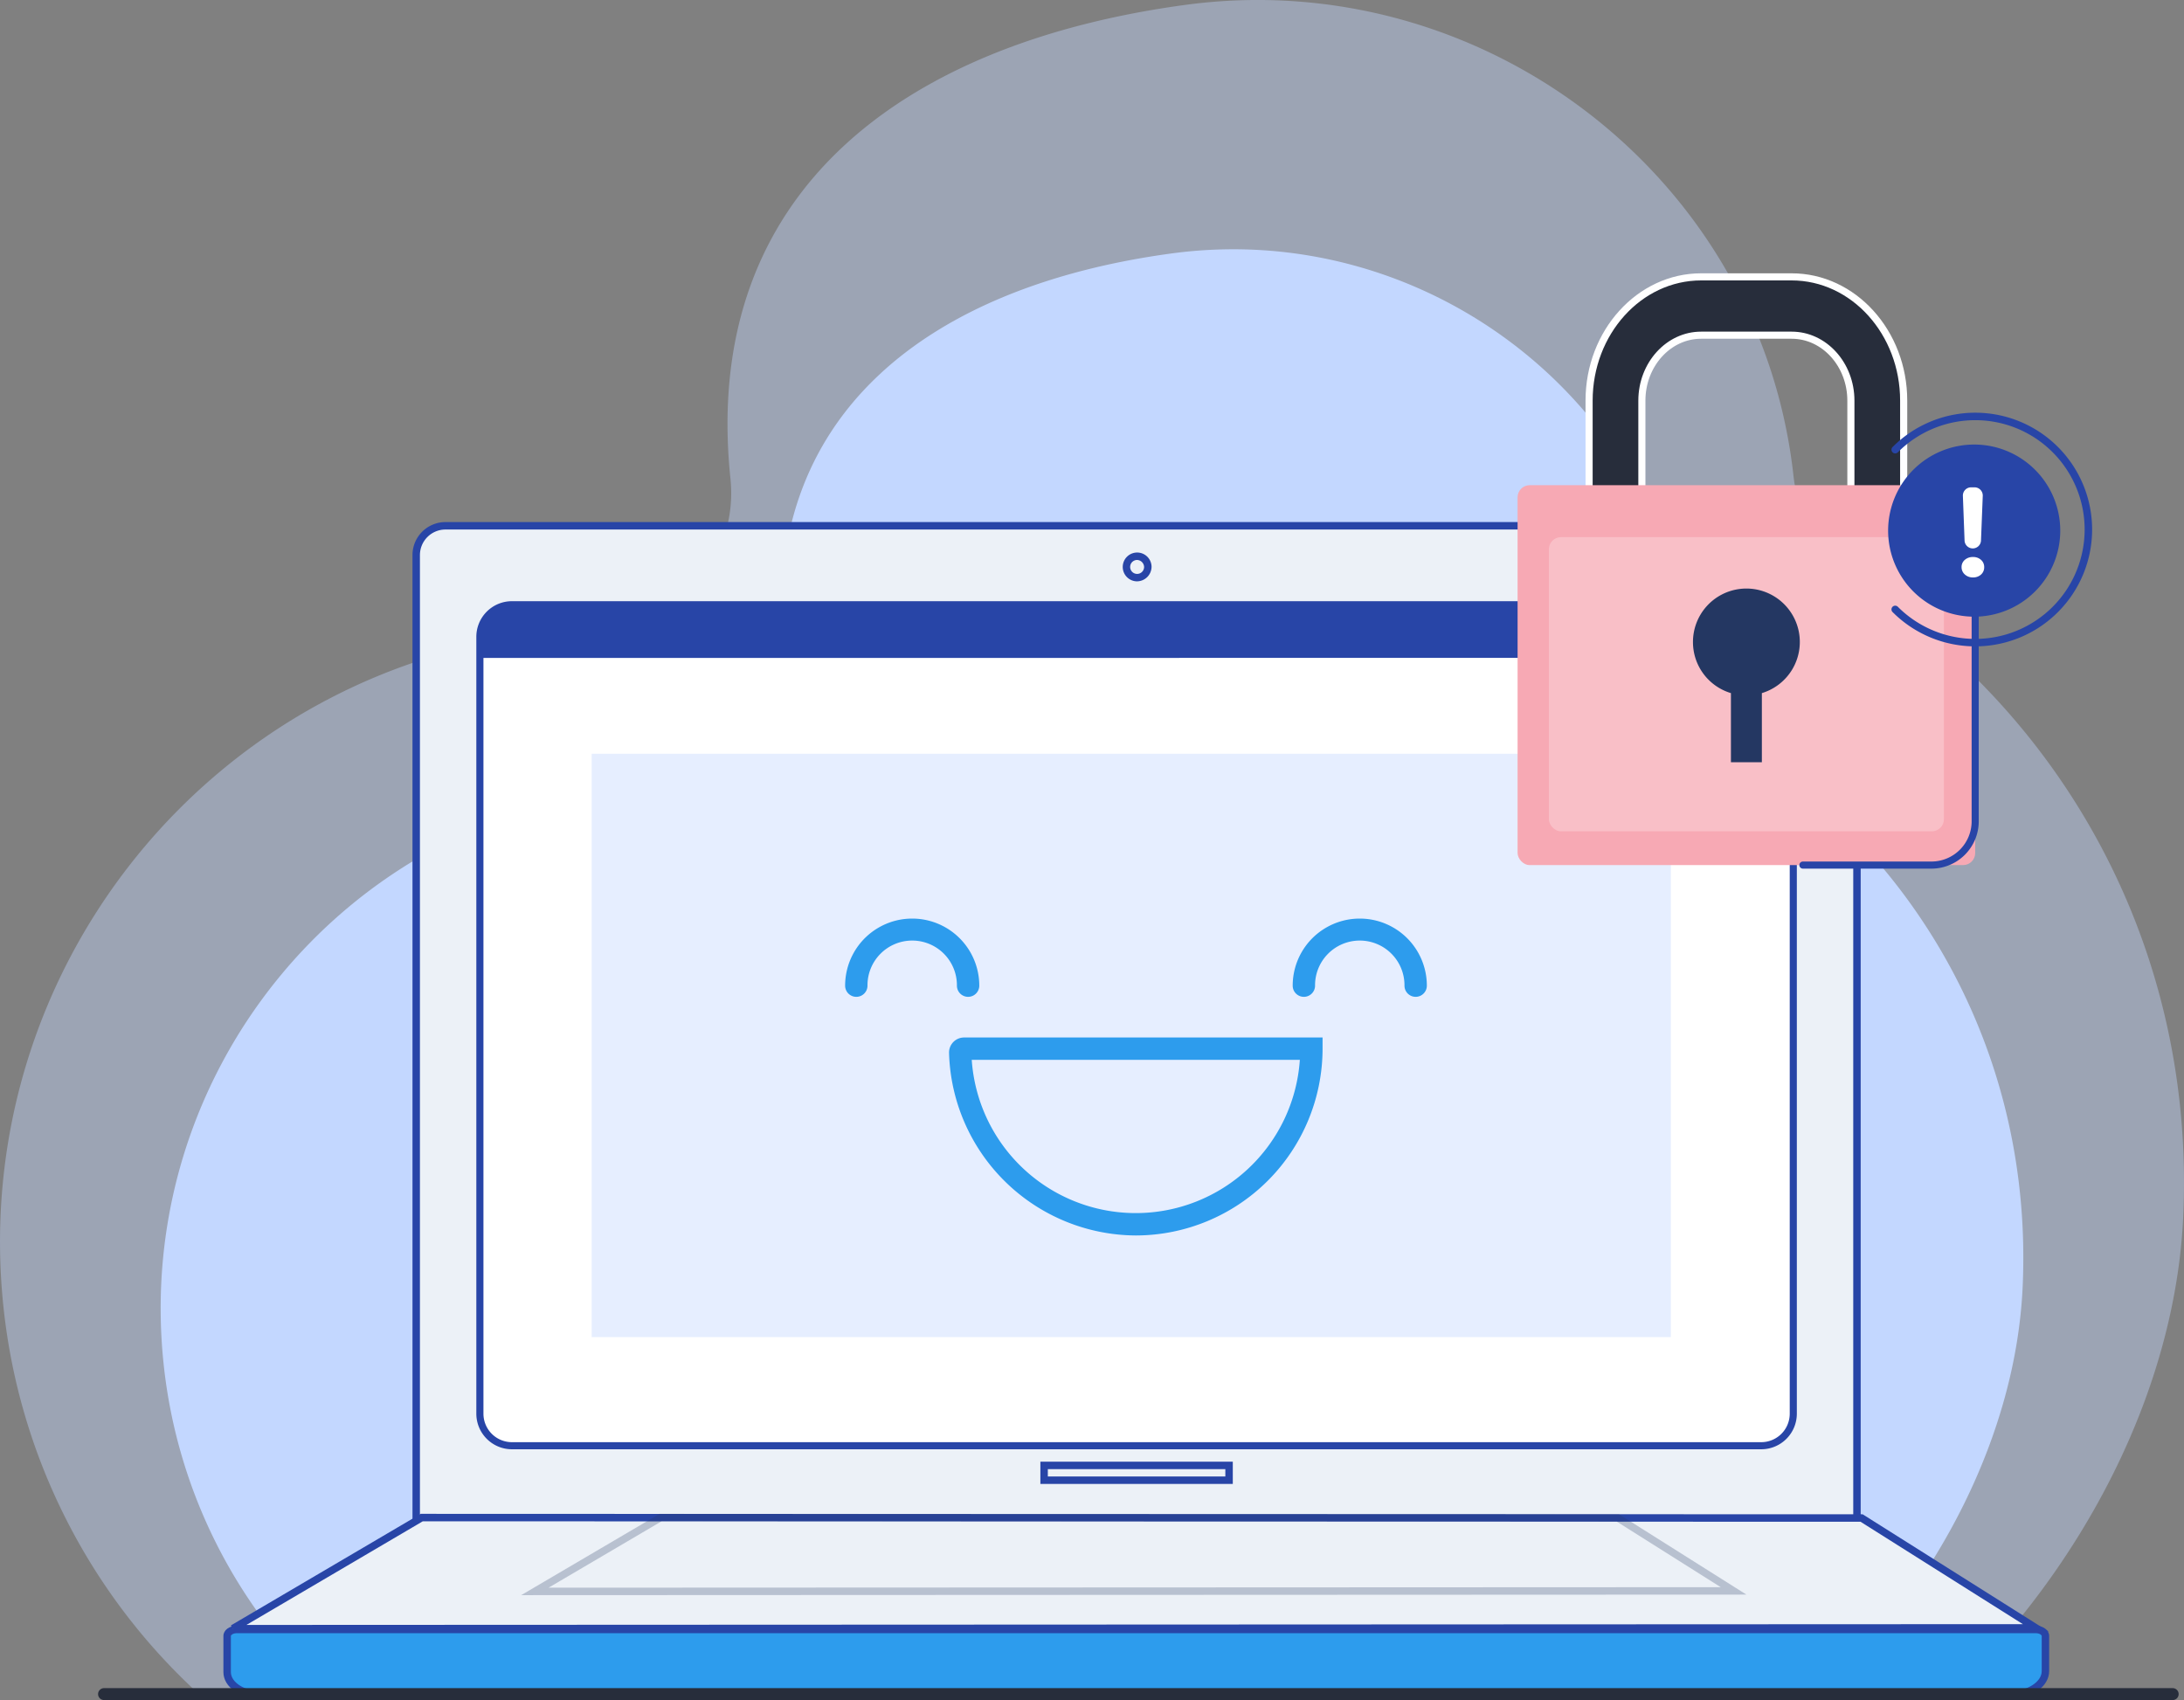 <svg xmlns="http://www.w3.org/2000/svg" width="678.576" height="528.222" viewBox="0 0 678.576 528.222"><rect x="0" y="0" width="678.576" height="528.222" fill="#808080" stroke="none"/><defs><style>.a{opacity:0.41;}.b{fill:#c3d7ff;}.c{fill:#ecf1f7;}.d{fill:#2845a7;}.e{fill:#2d9ced;}.f,.l{fill:#fff;}.g{fill:#c5d9ff;opacity:0.43;}.h{opacity:0.26;}.i{fill:#243762;}.j{fill:#272d3b;}.k{fill:#f7a9b4;}.l{opacity:0.25;}</style></defs><g transform="translate(-221.182 -91.975)"><g transform="translate(155.093 91.975)"><g class="a" transform="translate(66.089)"><path class="b" d="M848.4,469.823c3.749-83.693-37.684-155.577-100.223-196.083a46.6,46.6,0,0,1-20.88-33.974c-.084-.751-.172-1.5-.265-2.257-11.469-91.889-97.352-156.447-188.831-144-87.5,11.906-150.493,58.145-141.193,147.19.044.42.093,1.029.146,1.8a42.527,42.527,0,0,1-41.659,45.245q-7.625.179-15.351.98c-104.392,10.908-180.118,104.723-169,209.464A189.883,189.883,0,0,0,231.86,618.342H776.025C817.392,578.759,845.979,523.843,848.4,469.823Z" transform="translate(-170.058 -91.975)"/></g><g transform="translate(116.015 77.454)"><path class="b" d="M759.887,431.759c3.2-71.376-32.142-132.678-85.477-167.227A39.738,39.738,0,0,1,656.6,235.557c-.071-.64-.146-1.281-.225-1.926-9.782-78.367-83.03-133.425-161.048-122.808-74.626,10.153-128.346,49.59-120.414,125.528.04.358.079.879.124,1.537a36.265,36.265,0,0,1-35.529,38.585q-6.505.152-13.09.839c-89.032,9.305-153.616,89.315-144.134,178.638a161.939,161.939,0,0,0,51.781,102.475h464.1C733.442,524.669,757.825,477.834,759.887,431.759Z" transform="translate(-181.363 -109.513)"/></g></g><g transform="translate(290.598 254.189)"><g transform="translate(58.745)"><path class="c" d="M646.987,438H199.34V138.052a9.085,9.085,0,0,1,9.084-9.084H637.9a9.086,9.086,0,0,1,9.089,9.084Z" transform="translate(-198.183 -127.811)"/><path class="d" d="M649.039,440.049H199.078v-301.1a10.255,10.255,0,0,1,10.241-10.246H638.793a10.259,10.259,0,0,1,10.246,10.246Zm-447.647-2.314H646.725V138.952a7.94,7.94,0,0,0-7.932-7.932H209.319a7.939,7.939,0,0,0-7.927,7.932Z" transform="translate(-199.078 -128.706)"/></g><g transform="translate(253.834 291.942)"><rect class="c" width="57.469" height="4.597" transform="translate(1.157 1.159)"/><path class="d" d="M303.036,201.728H243.253v-6.916h59.783Zm-57.469-2.319h55.155v-2.279H245.567Z" transform="translate(-243.253 -194.812)"/></g><g transform="translate(279.073 9.46)"><path class="c" d="M256.213,134.427a3.5,3.5,0,1,1-3.493-3.317A3.41,3.41,0,0,1,256.213,134.427Z" transform="translate(-248.07 -129.953)"/><path class="d" d="M253.618,139.8a4.477,4.477,0,1,1,4.655-4.474A4.573,4.573,0,0,1,253.618,139.8Zm0-6.633a2.166,2.166,0,1,0,2.336,2.16A2.253,2.253,0,0,0,253.618,133.162Z" transform="translate(-248.968 -130.848)"/></g><g transform="translate(0 342.919)"><path class="e" d="M739.848,226.985H196.708c-5.891,0-10.67-3.193-10.67-7.128V208.626c0-1.113,1.347-2.009,3.007-2.009H747.978c1.661,0,3.008.9,3.008,2.009v10.921C750.986,223.655,746,226.985,739.848,226.985Z" transform="translate(-184.881 -205.46)"/><path class="d" d="M740.743,229.037H197.6c-6.633,0-11.827-3.639-11.827-8.285V209.521c0-1.78,1.828-3.166,4.165-3.166H748.873c2.336,0,4.165,1.387,4.165,3.166v10.921C753.038,225.261,747.637,229.037,740.743,229.037Zm-550.8-20.368c-1.148,0-1.85.552-1.85.852v11.231c0,3.237,4.354,5.971,9.513,5.971h543.14c5.41,0,9.981-2.875,9.981-6.28V209.521c0-.3-.7-.852-1.851-.852Z" transform="translate(-185.776 -206.355)"/></g><g transform="translate(78.583 24.585)"><rect class="f" width="408.075" height="261.291" rx="10" transform="translate(1.105 1.105)"/><path class="d" d="M602.806,397.775H214.62a11.066,11.066,0,0,1-11.05-11.054v-241.4a11.063,11.063,0,0,1,11.05-11.05H602.806a11.06,11.06,0,0,1,11.049,11.05v241.4A11.064,11.064,0,0,1,602.806,397.775ZM214.62,136.481a8.851,8.851,0,0,0-8.841,8.841v241.4a8.852,8.852,0,0,0,8.841,8.846H602.806a8.855,8.855,0,0,0,8.841-8.846v-241.4a8.854,8.854,0,0,0-8.841-8.841Z" transform="translate(-203.57 -134.273)"/><g transform="translate(2.433 2.606)"><path class="d" d="M611.181,150.859v-6.9c0-5.021-4.439-9.093-9.918-9.093H214.039c-5.478,0-9.918,4.072-9.918,9.093v6.929Z" transform="translate(-205.239 -135.863)"/><path class="f" d="M291.624,138.556a2.3,2.3,0,1,1-2.3-2.3A2.3,2.3,0,0,1,291.624,138.556Z" transform="translate(79.109 -130.108)"/><circle class="f" cx="2.299" cy="2.299" r="2.299" transform="translate(375.329 6.149)"/><circle class="f" cx="2.299" cy="2.299" r="2.299" transform="translate(384.524 6.149)"/></g></g><rect class="g" width="335.304" height="181.245" transform="translate(114.415 71.991)"/><g transform="translate(2.305 308.146)"><path class="c" d="M245.167,198.743l-58.736,34.518h0l560.2-.246-54.1-34.126Z" transform="translate(-185.843 -197.586)"/><path class="d" d="M187.2,235.313h-.314l0-1.166-.583-.989L245.3,198.481h.318l447.7.146L751.1,235.065ZM245.935,200.8,191.143,233l551.946-.243-50.434-31.815Z" transform="translate(-186.298 -198.481)"/></g><g class="h" transform="translate(92.521 308.146)"><path class="c" d="M246.738,198.743,207.69,221.691h0l372.433-.163L544.155,198.84Z" transform="translate(-203.433 -197.586)"/><path class="i" d="M206.726,223.746l42.992-25.265,298.063.1,39.636,25Zm43.62-22.951-35.1,20.633,364.175-.159-32.3-20.377Z" transform="translate(-206.726 -198.481)"/></g><g transform="translate(193.168 123.197)"><path class="e" d="M267.726,180.914a3.473,3.473,0,0,1-3.476-3.471,13.894,13.894,0,1,0-27.787,0,3.473,3.473,0,0,1-6.947,0,20.84,20.84,0,1,1,41.681,0A3.472,3.472,0,0,1,267.726,180.914Z" transform="translate(-229.516 -156.602)"/><path class="e" d="M299.209,180.914a3.472,3.472,0,0,1-3.471-3.471,13.894,13.894,0,1,0-27.787,0,3.473,3.473,0,0,1-6.947,0,20.84,20.84,0,1,1,41.681,0A3.475,3.475,0,0,1,299.209,180.914Z" transform="translate(-121.944 -156.602)"/><path class="e" d="M294.849,226.478a58.357,58.357,0,0,1-58.021-56.749,4.675,4.675,0,0,1,4.668-4.761H352.883v3.476A58.1,58.1,0,0,1,294.849,226.478ZM243.88,171.915a51.089,51.089,0,0,0,101.941,0Z" transform="translate(-204.54 -128.021)"/></g></g><g transform="translate(692.701 176.896)"><g transform="translate(21.113)"><path class="j" d="M281.857,189.71v-39.8c0-21.207,15.616-38.457,34.809-38.457H344.8c19.189,0,34.8,17.25,34.8,38.457v39.8c0,21.2-15.616,38.453-34.8,38.453H316.666C297.473,228.163,281.857,210.913,281.857,189.71Zm34.809-60.136c-10.149,0-18.407,9.124-18.407,20.337v39.8c0,11.209,8.258,20.333,18.407,20.333H344.8c10.144,0,18.4-9.124,18.4-20.333v-39.8c0-11.213-8.258-20.337-18.4-20.337Z" transform="translate(-280.753 -110.35)"/><path class="f" d="M345.647,230.121H317.516c-19.8,0-35.909-17.745-35.909-39.557v-39.8c0-21.816,16.111-39.561,35.909-39.561h28.132c19.807,0,35.913,17.745,35.913,39.561v39.8C381.561,212.377,365.454,230.121,345.647,230.121ZM317.516,113.412c-18.584,0-33.7,16.755-33.7,37.353v39.8c0,20.593,15.117,37.348,33.7,37.348h28.132c18.584,0,33.7-16.755,33.7-37.348v-39.8c0-20.6-15.121-37.353-33.7-37.353ZM345.647,212H317.516c-10.754,0-19.507-9.619-19.507-21.437v-39.8c0-11.822,8.753-21.437,19.507-21.437h28.132c10.758,0,19.507,9.614,19.507,21.437v39.8C365.154,202.382,356.406,212,345.647,212Zm-28.132-80.465c-9.539,0-17.3,8.625-17.3,19.228v39.8c0,10.6,7.759,19.229,17.3,19.229h28.132c9.544,0,17.3-8.625,17.3-19.229v-39.8c0-10.6-7.755-19.228-17.3-19.228Z" transform="translate(-281.607 -111.204)"/></g><rect class="k" width="142.182" height="118.038" rx="3.75" transform="translate(0 65.831)"/><path class="d" d="M337.69,226.555H297.754a1.1,1.1,0,0,1,0-2.208H337.69a12.5,12.5,0,0,0,12.489-12.485V132.687a1.1,1.1,0,0,1,2.208,0v79.175A14.711,14.711,0,0,1,337.69,226.555Z" transform="translate(-209.103 -41.584)"/><rect class="l" width="122.733" height="91.396" rx="3.75" transform="translate(9.725 81.978)"/><path class="i" d="M289.165,150a16.6,16.6,0,1,1,21.406,15.81v21.472h-9.614V165.807A16.546,16.546,0,0,1,289.165,150Z" transform="translate(-234.673 -35.376)"/></g><path class="j" d="M821.619,214.449H178.8a1.853,1.853,0,0,1,0-3.705h642.82a1.853,1.853,0,0,1,0,3.705Z" transform="translate(74.666 405.748)"/><g transform="translate(807.828 220.224)"><path class="d" d="M356.376,149.992a26.741,26.741,0,1,1-26.74-26.741A26.741,26.741,0,0,1,356.376,149.992Z" transform="translate(-302.895 -113.377)"/><path class="d" d="M303.475,182.962a1.159,1.159,0,1,1,1.638-1.638,33.981,33.981,0,1,0,0-48.054,1.159,1.159,0,1,1-1.638-1.638,36.3,36.3,0,1,1,0,51.33Z" transform="translate(-302.066 -121.015)"/><g transform="translate(22.823 23.167)"><path class="f" d="M311.6,154.256a3.594,3.594,0,0,1-2.539-.932,2.974,2.974,0,0,1-1-2.261,2.863,2.863,0,0,1,1.011-2.266,3.694,3.694,0,0,1,2.526-.883,3.571,3.571,0,0,1,2.513.892,2.921,2.921,0,0,1,.98,2.257,2.993,2.993,0,0,1-.967,2.288A3.578,3.578,0,0,1,311.6,154.256Zm3.043-25.336-.548,13.867a2.552,2.552,0,0,1-2.552,2.455h0a2.553,2.553,0,0,1-2.553-2.46l-.521-13.867a2.558,2.558,0,0,1,2.553-2.654h1.069A2.553,2.553,0,0,1,314.643,128.92Z" transform="translate(-308.063 -126.261)"/></g></g></g></svg>